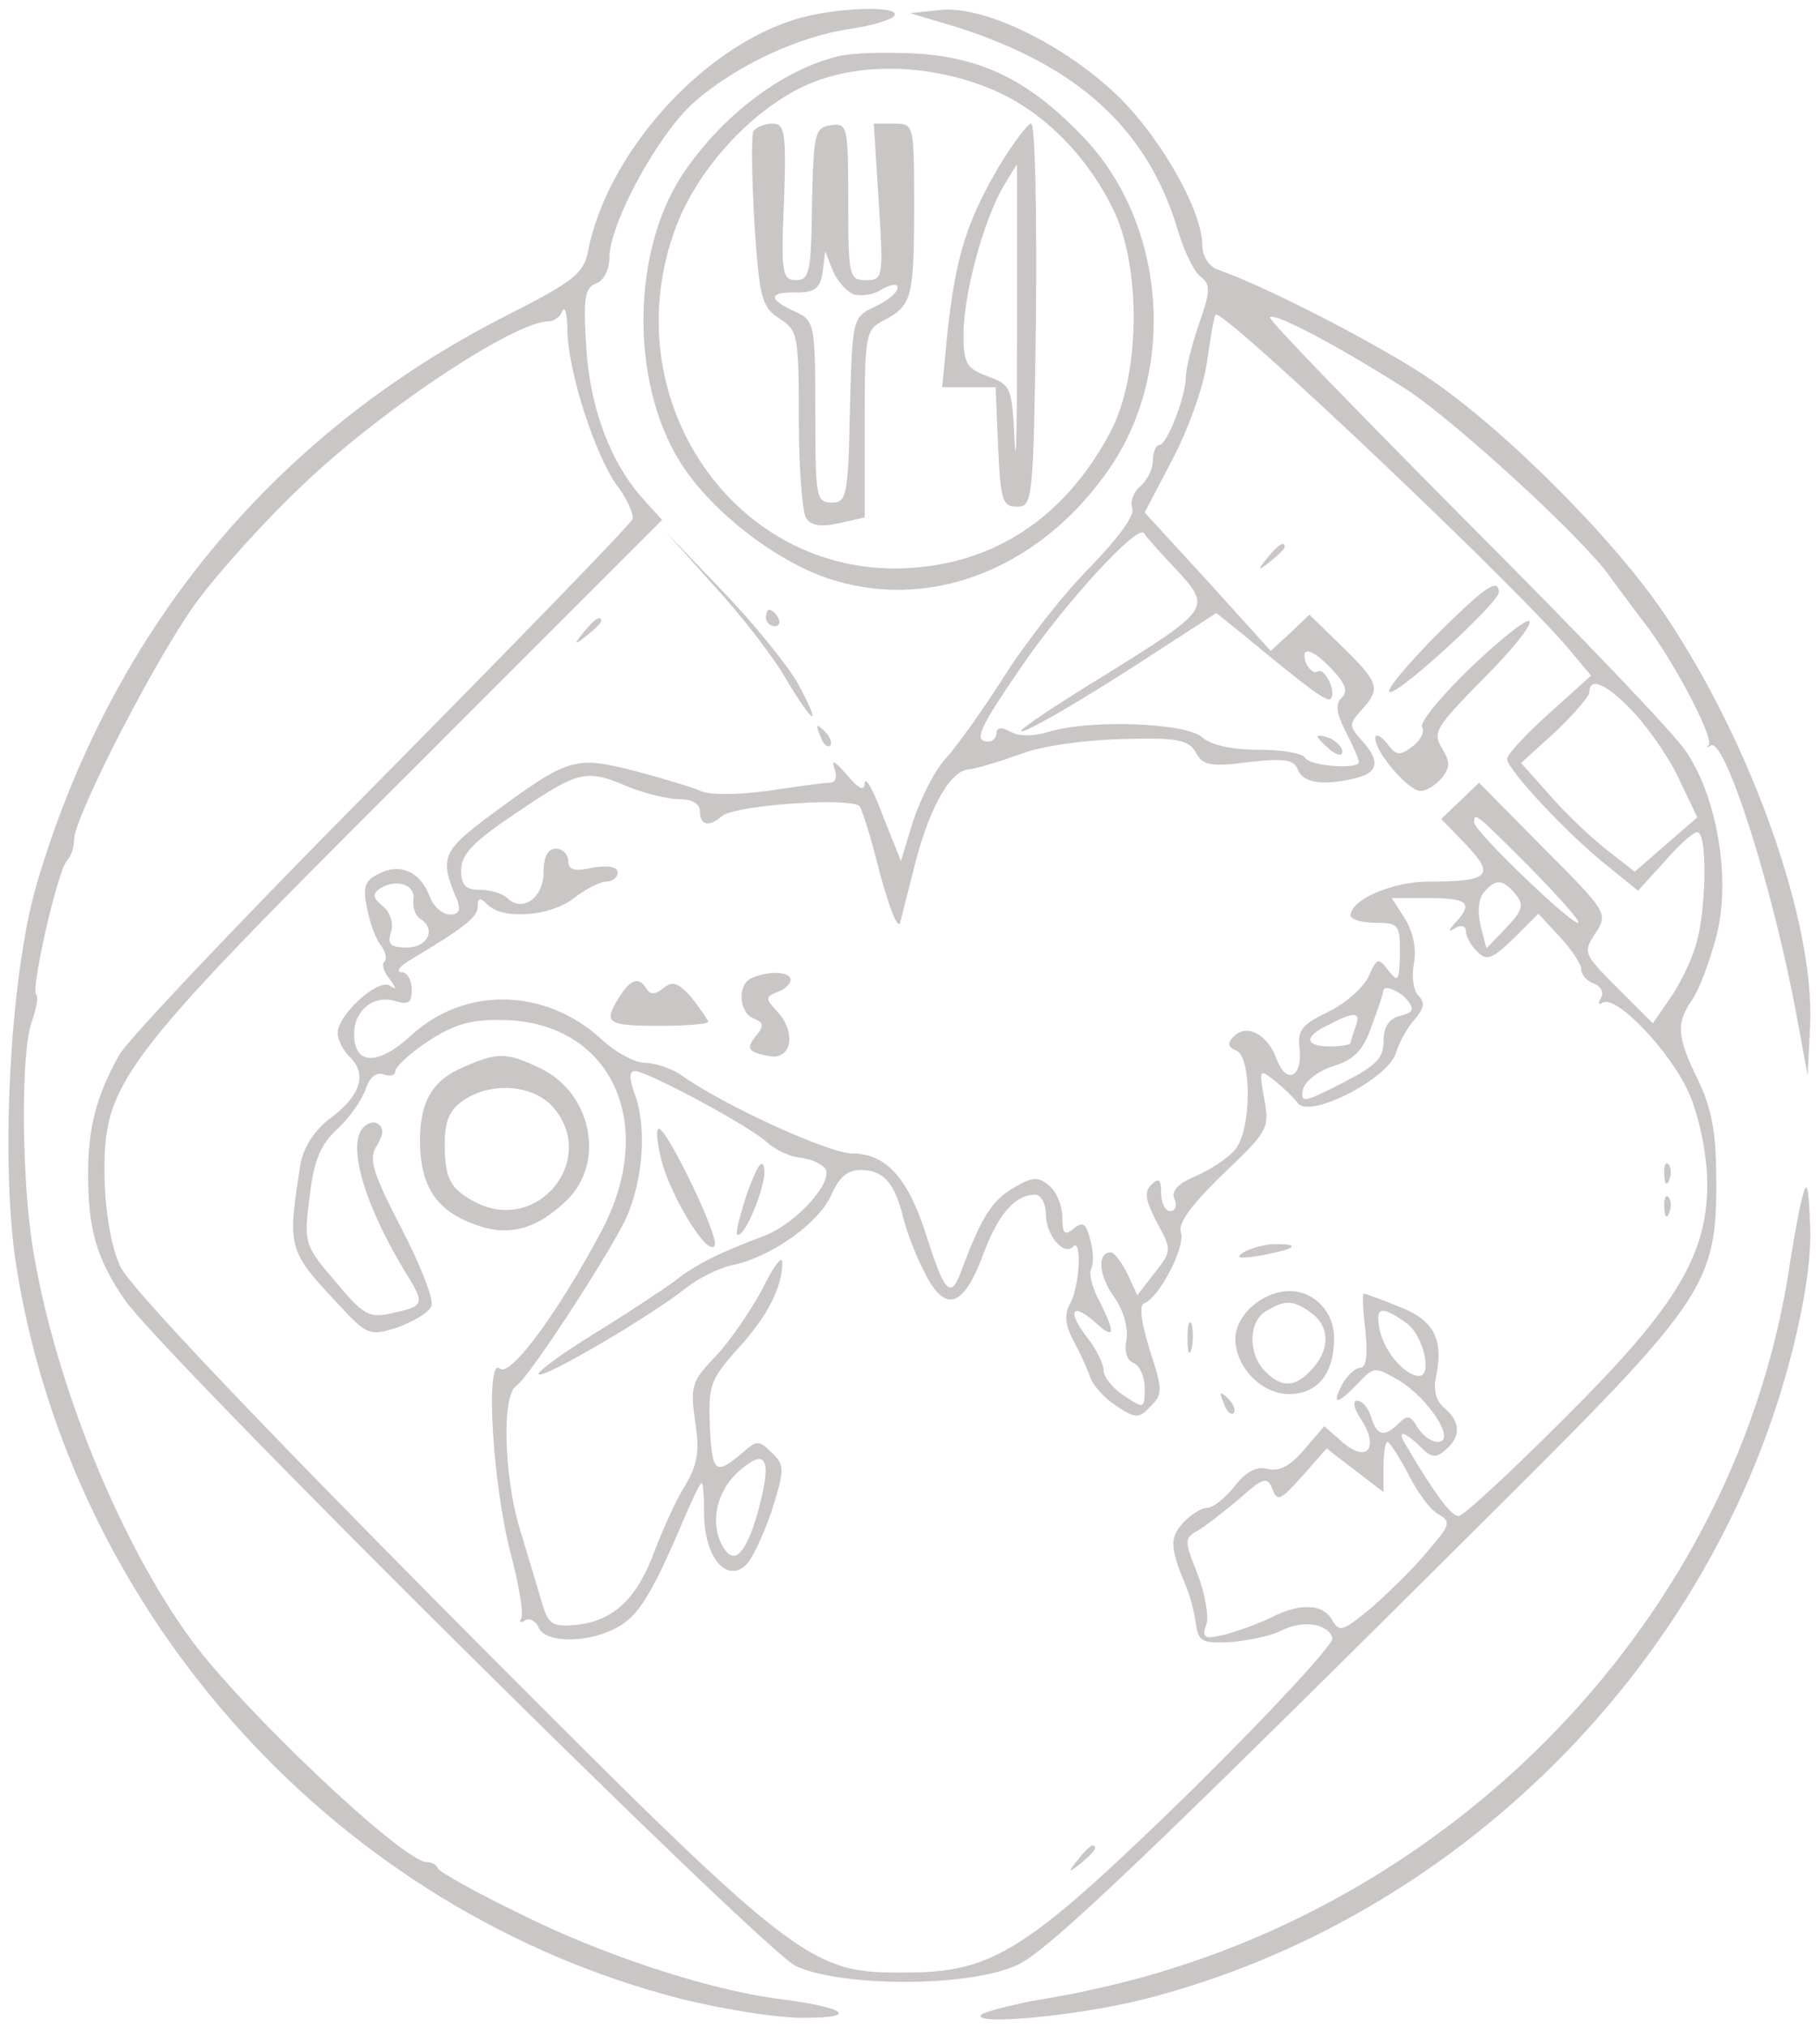 <?xml version="1.0" standalone="no"?>
<!DOCTYPE svg PUBLIC "-//W3C//DTD SVG 20010904//EN"
 "http://www.w3.org/TR/2001/REC-SVG-20010904/DTD/svg10.dtd">
<svg version="1.0" xmlns="http://www.w3.org/2000/svg"
 width="221pt" height="246pt" viewBox="0 0 221 246"
 preserveAspectRatio="xMidYMid meet">
<g transform="translate(0,246) scale(0.1,-0.1)"
fill="#cac6c6" stroke="none">
<path d="M964 2436 c-114 -36 -227 -163 -250 -281 -5 -27 -18 -37 -101 -79
-282 -144 -479 -383 -569 -691 -32 -111 -44 -338 -24 -463 68 -426 392 -782
807 -888 52 -13 121 -24 152 -23 65 0 47 13 -34 23 -85 11 -216 54 -315 104
-52 25 -96 50 -98 54 -2 5 -8 8 -14 8 -28 0 -222 183 -286 270 -87 119 -165
311 -192 474 -14 86 -15 242 -1 277 5 15 8 29 5 32 -7 6 26 150 37 162 5 5 9
16 9 26 0 28 105 232 153 294 25 33 78 92 119 131 94 92 262 204 304 204 7 0
15 6 17 13 3 6 6 -4 6 -25 1 -49 33 -149 60 -187 13 -17 21 -36 19 -41 -2 -6
-138 -146 -303 -313 -165 -166 -309 -318 -320 -337 -28 -50 -38 -88 -38 -145
0 -67 10 -102 44 -152 46 -67 772 -787 815 -809 55 -26 212 -26 269 1 38 17
160 134 596 568 241 240 254 261 253 387 0 56 -6 86 -22 119 -26 53 -27 69 -7
98 8 11 21 46 29 76 18 68 2 167 -36 224 -14 22 -135 148 -268 281 -133 134
-241 245 -238 247 6 6 83 -35 165 -87 61 -40 216 -182 248 -228 6 -8 24 -33
41 -55 36 -46 85 -140 79 -149 -3 -3 -2 -4 2 -1 17 13 77 -176 105 -330 l13
-70 3 60 c6 124 -70 340 -175 497 -62 93 -198 229 -291 291 -62 41 -196 110
-254 130 -10 4 -18 16 -18 29 0 41 -48 127 -100 179 -63 62 -162 112 -217 107
l-38 -4 57 -17 c148 -47 233 -125 269 -249 7 -23 19 -48 27 -54 12 -9 12 -17
-2 -57 -9 -26 -16 -55 -16 -64 0 -24 -23 -83 -32 -83 -4 0 -8 -8 -8 -19 0 -10
-7 -24 -15 -31 -9 -7 -13 -20 -10 -27 3 -9 -18 -37 -51 -71 -31 -31 -78 -91
-104 -132 -26 -41 -59 -87 -72 -101 -13 -14 -30 -48 -39 -75 l-15 -49 -22 55
c-11 30 -21 48 -22 40 0 -11 -7 -8 -22 10 -14 16 -19 19 -15 8 4 -11 2 -18 -6
-18 -7 0 -41 -5 -76 -10 -35 -5 -71 -5 -80 0 -9 4 -45 15 -79 24 -74 19 -81
17 -176 -53 -59 -44 -63 -52 -41 -103 5 -13 2 -18 -9 -18 -9 0 -21 11 -25 24
-12 29 -36 39 -62 25 -16 -8 -19 -16 -13 -42 3 -18 11 -38 17 -45 5 -7 7 -15
4 -19 -4 -3 -1 -13 6 -21 9 -13 9 -14 0 -8 -15 8 -63 -36 -63 -58 0 -8 7 -22
16 -30 20 -21 11 -47 -26 -74 -18 -14 -31 -34 -35 -54 -16 -102 -16 -105 44
-169 37 -40 39 -41 74 -30 19 7 38 18 41 26 3 8 -14 51 -37 95 -35 68 -40 84
-29 100 8 14 8 21 1 26 -6 4 -15 0 -20 -7 -16 -24 5 -93 52 -171 26 -42 25
-43 -16 -52 -27 -6 -34 -2 -68 39 -38 44 -38 47 -31 103 5 43 13 63 34 82 15
14 30 36 34 48 5 15 13 21 22 18 8 -3 14 -1 14 4 0 5 18 22 41 37 31 20 51 26
91 25 130 -3 187 -125 119 -255 -52 -98 -111 -179 -124 -168 -18 15 -9 -140
13 -224 10 -38 16 -73 13 -79 -3 -5 -1 -6 4 -3 6 4 13 0 17 -8 7 -19 58 -20
94 -1 27 14 43 40 81 129 11 26 21 47 23 47 2 0 3 -18 3 -40 1 -49 26 -80 49
-61 9 7 23 38 33 67 16 51 16 56 0 71 -15 15 -18 15 -34 1 -34 -29 -38 -27
-41 29 -2 51 0 58 33 95 37 40 55 76 55 106 0 9 -11 -5 -24 -32 -14 -26 -39
-63 -56 -81 -30 -31 -32 -37 -26 -80 6 -36 3 -52 -12 -78 -11 -17 -27 -53 -37
-79 -21 -58 -50 -85 -94 -90 -30 -3 -35 0 -43 27 -5 17 -17 57 -27 90 -19 63
-22 162 -4 173 16 11 113 160 134 205 20 46 25 111 9 151 -6 18 -6 26 1 26 15
0 140 -67 161 -87 10 -9 28 -17 39 -18 11 -1 24 -6 30 -12 14 -14 -32 -67 -73
-83 -56 -21 -82 -34 -109 -55 -15 -11 -59 -40 -98 -64 -39 -24 -69 -46 -67
-49 6 -6 138 72 178 104 15 12 42 26 60 29 47 11 104 52 118 86 9 20 19 29 35
29 27 0 41 -15 51 -55 4 -17 15 -47 26 -68 25 -51 47 -45 71 18 18 50 39 75
64 75 7 0 13 -11 13 -24 0 -25 22 -51 33 -39 11 11 8 -47 -3 -68 -8 -14 -7
-27 4 -47 8 -15 17 -35 20 -44 3 -9 17 -25 31 -34 24 -16 28 -16 42 -1 15 15
15 20 -1 69 -10 32 -13 54 -7 56 18 6 51 69 45 86 -4 11 12 33 51 71 55 52 57
56 50 92 -6 35 -6 36 12 22 10 -8 23 -20 29 -28 15 -19 110 30 119 61 4 13 14
31 23 41 11 13 13 20 4 29 -6 6 -8 24 -5 39 3 18 -1 38 -11 54 l-16 25 45 0
c47 0 54 -6 33 -29 -10 -11 -10 -13 0 -7 6 4 12 2 12 -4 0 -6 6 -18 14 -25 11
-12 18 -9 44 16 l30 30 26 -28 c14 -15 26 -33 26 -39 0 -7 7 -15 16 -18 8 -3
12 -11 8 -17 -4 -7 -3 -9 2 -6 17 10 83 -60 105 -110 12 -27 21 -72 22 -103 2
-91 -35 -154 -174 -292 -65 -65 -122 -118 -128 -118 -9 0 -29 27 -65 88 -10
17 -1 15 19 -4 12 -13 19 -14 30 -4 19 16 19 34 -1 51 -10 8 -14 22 -10 39 9
45 -3 68 -45 84 -22 9 -41 16 -43 16 -2 0 -1 -20 2 -45 3 -29 1 -45 -6 -45 -6
0 -16 -9 -22 -20 -14 -26 -6 -25 19 1 19 20 20 21 49 4 37 -22 71 -75 48 -75
-8 0 -19 8 -25 18 -8 14 -12 15 -22 5 -18 -18 -27 -16 -34 7 -3 11 -11 20 -17
20 -6 0 -4 -10 5 -23 22 -34 7 -53 -22 -28 l-23 20 -24 -28 c-17 -20 -30 -27
-44 -24 -14 4 -27 -3 -41 -21 -11 -14 -26 -26 -33 -26 -7 0 -20 -8 -30 -19
-16 -18 -15 -30 4 -76 5 -11 10 -31 12 -45 3 -22 7 -25 43 -23 22 2 50 8 61
14 26 13 56 9 62 -9 2 -7 -74 -89 -169 -183 -201 -196 -242 -223 -348 -223
-120 -1 -129 6 -557 436 -244 246 -387 397 -398 421 -11 24 -18 65 -19 106 -2
117 15 139 368 491 l309 309 -21 23 c-41 45 -66 110 -71 185 -4 61 -2 74 12
79 9 3 16 17 16 31 0 42 60 152 104 190 51 44 126 79 189 88 26 4 50 11 53 16
8 13 -75 10 -122 -5z m947 -771 l21 -25 -51 -46 c-28 -25 -51 -50 -51 -55 0
-13 76 -94 122 -130 l37 -30 32 35 c17 20 35 36 40 36 13 0 11 -101 -3 -141
-6 -19 -20 -47 -31 -62 l-20 -29 -43 43 c-41 41 -42 43 -27 66 16 24 15 26
-62 103 l-79 80 -23 -22 -23 -22 31 -32 c35 -37 27 -44 -47 -44 -43 0 -94 -22
-94 -41 0 -5 14 -9 30 -9 28 0 30 -2 30 -37 -1 -34 -2 -36 -14 -21 -12 16 -14
16 -24 -7 -6 -13 -28 -33 -49 -43 -31 -15 -38 -22 -35 -44 4 -36 -16 -45 -28
-13 -11 30 -36 43 -52 27 -8 -8 -7 -13 3 -17 19 -7 19 -96 -1 -120 -8 -10 -29
-24 -47 -32 -22 -9 -31 -18 -27 -28 4 -8 1 -15 -5 -15 -6 0 -11 10 -11 22 0
17 -3 19 -12 10 -9 -9 -7 -19 7 -46 18 -33 18 -34 -3 -61 l-21 -27 -12 26 c-7
14 -16 26 -20 26 -17 0 -15 -27 3 -53 12 -16 18 -38 16 -52 -3 -14 0 -26 8
-29 8 -3 14 -17 14 -31 0 -25 -1 -25 -25 -9 -14 9 -25 23 -25 31 0 8 -9 26
-20 40 -25 32 -18 43 10 18 24 -22 25 -14 5 26 -9 16 -13 34 -10 39 3 5 3 21
-1 35 -5 20 -9 23 -20 14 -11 -9 -14 -7 -14 14 0 13 -7 31 -16 38 -13 11 -20
11 -42 -2 -27 -15 -40 -36 -63 -97 -14 -40 -21 -34 -44 38 -22 70 -49 100 -90
100 -28 0 -156 58 -209 96 -11 7 -30 14 -43 14 -12 0 -36 13 -53 29 -68 62
-165 64 -230 5 -41 -38 -70 -37 -70 1 0 29 24 48 50 40 16 -5 20 -2 20 14 0
12 -6 21 -12 21 -7 0 -4 6 7 13 69 41 85 54 85 66 0 12 3 12 12 3 19 -19 77
-14 105 8 14 11 32 20 39 20 8 0 14 5 14 11 0 7 -11 9 -30 6 -22 -5 -30 -3
-30 8 0 8 -7 15 -15 15 -10 0 -15 -10 -15 -29 0 -31 -26 -49 -44 -31 -5 5 -20
10 -33 10 -18 0 -23 6 -23 24 0 19 15 35 68 70 75 51 84 53 135 31 20 -8 48
-15 62 -15 16 0 25 -6 25 -15 0 -17 11 -19 26 -6 14 14 161 24 168 12 4 -6 15
-43 25 -83 11 -40 21 -66 24 -58 2 8 9 36 16 63 17 71 43 120 66 123 11 1 40
10 65 19 26 10 79 17 123 18 67 2 80 -1 89 -16 8 -16 18 -18 64 -12 44 5 55 3
60 -9 6 -17 33 -20 72 -10 26 7 28 21 5 46 -15 17 -15 19 0 36 24 26 22 33
-23 77 l-40 39 -23 -22 -24 -22 -76 84 -77 84 34 65 c19 36 37 87 41 114 4 26
8 54 11 61 4 13 386 -349 435 -413z m-482 103 c42 -46 42 -47 -90 -129 -54
-33 -99 -63 -99 -66 0 -6 76 38 166 97 l71 46 31 -25 c86 -71 103 -83 108 -79
7 8 -7 38 -16 33 -4 -3 -10 2 -14 10 -8 22 8 18 32 -8 16 -17 19 -26 11 -34
-8 -8 -6 -19 5 -41 9 -17 16 -33 16 -37 0 -9 -59 -5 -65 5 -3 6 -29 10 -57 10
-32 0 -58 6 -68 15 -20 18 -136 22 -186 7 -19 -6 -37 -6 -47 0 -11 6 -17 5
-17 -2 0 -5 -4 -10 -10 -10 -18 0 -11 16 37 86 54 80 144 178 152 167 3 -5 21
-25 40 -45z m557 -175 c18 -20 43 -56 54 -81 l21 -44 -38 -33 -38 -33 -37 29
c-20 16 -51 46 -68 66 l-33 37 42 38 c22 21 41 43 41 48 0 20 23 9 56 -27z
m-126 -188 c35 -36 61 -65 56 -65 -10 0 -126 111 -126 122 0 13 2 11 70 -57z
m-1358 -37 c-1 -9 2 -19 8 -23 20 -12 10 -35 -16 -35 -20 0 -24 4 -19 19 3 10
-1 24 -10 31 -13 11 -13 15 -3 22 20 12 43 4 40 -14z m1338 7 c11 -13 9 -20
-11 -41 l-24 -25 -7 27 c-4 17 -3 33 4 41 14 17 23 16 38 -2z m-131 -129 c9
-11 7 -15 -9 -19 -13 -3 -20 -13 -20 -31 0 -21 -10 -30 -51 -51 -45 -23 -50
-24 -47 -8 2 10 18 23 37 29 26 8 37 20 47 50 8 21 14 40 14 42 0 7 19 0 29
-12z m-63 -32 c-3 -9 -6 -18 -6 -20 0 -2 -11 -4 -25 -4 -31 0 -32 12 -2 26 32
17 40 16 33 -2z m62 -360 c20 -14 32 -64 15 -64 -17 1 -40 27 -47 53 -7 31 0
34 32 11z m2 -183 c11 -22 27 -44 37 -49 15 -9 14 -13 -12 -43 -15 -19 -46
-49 -67 -68 -36 -30 -41 -33 -50 -18 -11 21 -40 22 -76 3 -15 -7 -40 -16 -55
-20 -25 -6 -28 -4 -22 13 3 10 -2 38 -11 61 -16 40 -16 43 0 52 9 5 32 23 51
39 29 26 34 27 40 12 6 -16 10 -14 36 15 l30 34 35 -27 34 -26 0 30 c0 17 2
31 5 31 2 0 14 -18 25 -39z m-790 -47 c-14 -49 -28 -64 -41 -43 -18 28 -10 69
19 94 33 29 40 14 22 -51z"/>
<path d="M1539 1783 c-13 -16 -12 -17 4 -4 9 7 17 15 17 17 0 8 -8 3 -21 -13z"/>
<path d="M1740 1685 c-35 -36 -59 -65 -52 -65 14 0 132 109 132 121 0 19 -18
6 -80 -56z"/>
<path d="M1786 1650 c-36 -35 -63 -67 -59 -73 3 -5 -2 -16 -12 -23 -15 -12
-20 -11 -31 4 -7 9 -14 12 -14 6 0 -17 40 -64 55 -64 7 0 18 7 26 16 10 13 10
19 0 36 -12 19 -7 26 50 84 35 35 60 66 56 70 -3 4 -35 -22 -71 -56z"/>
<path d="M913 1273 c-18 -7 -16 -42 2 -49 12 -5 13 -9 4 -20 -14 -17 -11 -21
16 -26 26 -4 32 28 10 53 -16 17 -16 19 -1 25 9 3 16 10 16 15 0 10 -27 11
-47 2z"/>
<path d="M752 1250 c-20 -32 -15 -35 48 -35 33 0 60 2 60 5 -1 3 -10 16 -20
29 -16 18 -23 21 -34 12 -10 -8 -16 -9 -21 -1 -9 15 -19 12 -33 -10z"/>
<path d="M1600 1566 c0 -2 7 -9 15 -16 9 -7 15 -8 15 -2 0 5 -7 12 -15 16 -8
3 -15 4 -15 2z"/>
<path d="M1015 2391 c-66 -17 -136 -70 -183 -138 -65 -93 -68 -255 -6 -354 38
-61 122 -125 189 -144 122 -36 253 19 334 139 80 119 66 293 -31 397 -66 70
-124 99 -205 104 -37 2 -81 1 -98 -4z m193 -41 c60 -26 115 -82 146 -149 32
-71 30 -199 -6 -266 -57 -107 -147 -164 -261 -165 -204 0 -342 214 -266 415
29 77 104 154 174 178 63 22 144 17 213 -13z"/>
<path d="M915 2301 c-3 -5 -2 -55 1 -111 6 -92 9 -103 31 -117 22 -14 23 -21
23 -122 0 -58 4 -112 9 -120 6 -9 18 -11 40 -6 l31 7 0 113 c0 108 1 115 23
126 34 18 37 27 37 137 0 102 0 102 -25 102 l-24 0 6 -95 c6 -92 5 -95 -15
-95 -21 0 -22 4 -22 96 0 91 -1 95 -21 92 -20 -3 -21 -10 -23 -95 -1 -83 -3
-93 -19 -93 -17 0 -19 8 -15 95 3 84 1 95 -14 95 -9 0 -19 -4 -23 -9z m121
-198 c9 -3 25 -1 35 6 11 6 19 7 19 2 0 -6 -12 -16 -27 -23 -28 -13 -28 -14
-31 -126 -2 -104 -4 -112 -22 -112 -19 0 -20 7 -20 110 0 108 -1 111 -25 122
-33 15 -32 24 3 23 21 0 28 5 31 25 l3 25 9 -23 c5 -12 16 -25 25 -29z"/>
<path d="M1213 2258 c-39 -67 -52 -108 -62 -197 l-7 -71 32 0 33 0 3 -72 c3
-65 5 -73 23 -73 19 0 20 8 23 233 1 127 -1 232 -6 232 -4 0 -22 -24 -39 -52z
m22 -200 c0 -112 -1 -172 -3 -134 -3 65 -4 69 -32 79 -27 10 -30 16 -30 52 0
47 24 137 48 178 9 15 16 27 17 27 0 0 0 -91 0 -202z"/>
<path d="M868 1748 c34 -37 73 -88 87 -113 34 -57 44 -60 13 -3 -13 22 -54 73
-92 112 l-68 71 60 -67z"/>
<path d="M930 1710 c0 -5 5 -10 11 -10 5 0 7 5 4 10 -3 6 -8 10 -11 10 -2 0
-4 -4 -4 -10z"/>
<path d="M709 1693 c-13 -16 -12 -17 4 -4 9 7 17 15 17 17 0 8 -8 3 -21 -13z"/>
<path d="M996 1567 c3 -10 9 -15 12 -12 3 3 0 11 -7 18 -10 9 -11 8 -5 -6z"/>
<path d="M563 1165 c-38 -16 -53 -42 -53 -89 0 -53 18 -83 61 -100 43 -18 78
-10 116 26 49 46 32 132 -32 162 -40 19 -51 19 -92 1z m107 -47 c58 -63 -16
-157 -93 -117 -30 16 -37 28 -37 71 0 27 6 41 22 52 33 23 83 20 108 -6z"/>
<path d="M805 1045 c15 -47 57 -113 63 -96 4 13 -58 141 -68 141 -4 0 -2 -20
5 -45z"/>
<path d="M908 1014 c-9 -27 -15 -50 -13 -52 8 -8 36 60 33 79 -2 14 -8 5 -20
-27z"/>
<path d="M2021 1034 c0 -11 3 -14 6 -6 3 7 2 16 -1 19 -3 4 -6 -2 -5 -13z"/>
<path d="M2188 1005 c-4 -16 -10 -50 -14 -75 -62 -430 -409 -791 -849 -885
-11 -3 -44 -9 -74 -14 -29 -6 -56 -13 -59 -16 -15 -14 117 -2 199 19 379 97
689 407 785 785 16 63 24 117 22 156 -2 48 -4 54 -10 30z"/>
<path d="M2021 994 c0 -11 3 -14 6 -6 3 7 2 16 -1 19 -3 4 -6 -2 -5 -13z"/>
<path d="M1510 940 c-11 -7 -5 -8 20 -4 43 8 51 14 19 14 -13 0 -31 -5 -39
-10z"/>
<path d="M1555 892 c-30 -6 -55 -32 -55 -57 0 -34 32 -67 65 -67 35 0 55 25
55 68 0 36 -31 63 -65 56z m38 -26 c22 -17 22 -44 0 -68 -20 -22 -37 -23 -57
-2 -21 21 -20 61 2 73 23 14 33 13 55 -3z"/>
<path d="M1442 835 c0 -16 2 -22 5 -12 2 9 2 23 0 30 -3 6 -5 -1 -5 -18z"/>
<path d="M1486 757 c3 -10 9 -15 12 -12 3 3 0 11 -7 18 -10 9 -11 8 -5 -6z"/>
<path d="M1309 203 c-13 -16 -12 -17 4 -4 16 13 21 21 13 21 -2 0 -10 -8 -17
-17z"/>
</g>
</svg>
